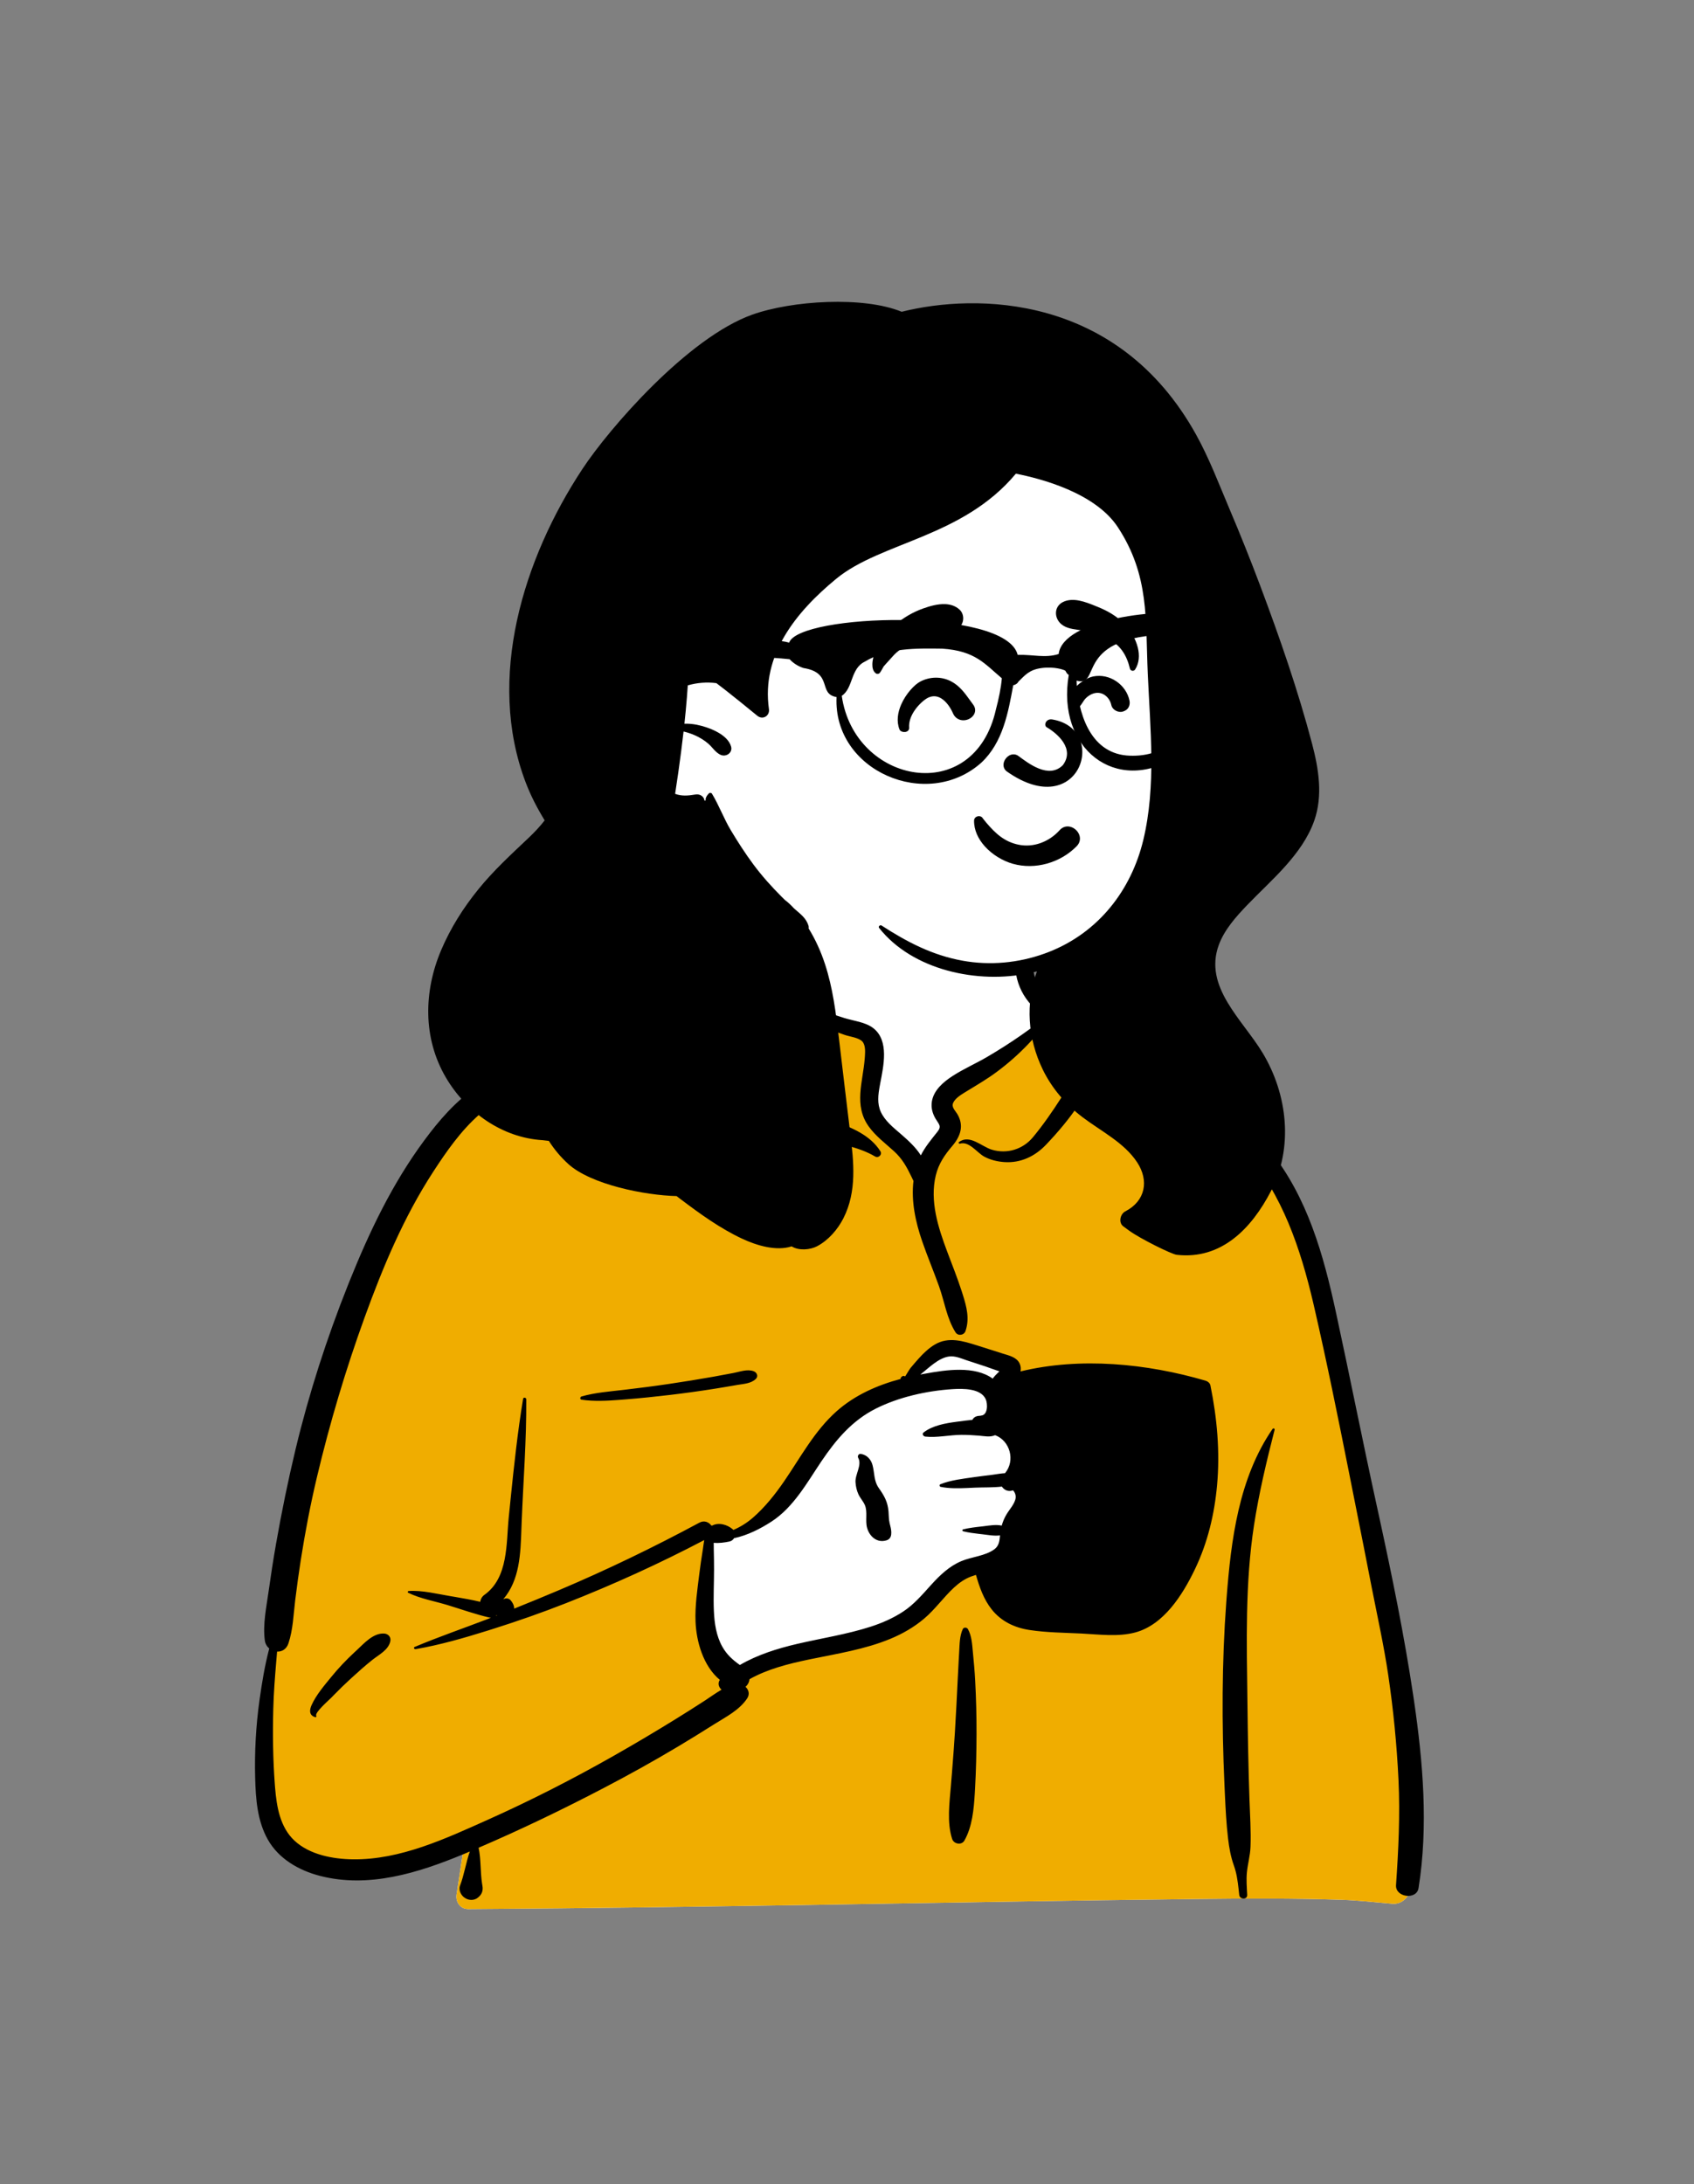 <svg width="495" height="638" viewBox="0 0 495 638" fill="none" xmlns="http://www.w3.org/2000/svg">
<rect x="0" y="0" width="495" height="638" fill="#808080" stroke="none"/>
<rect x="264.93" y="382.051" width="99.784" height="117.362" fill="black"/>
<path fill-rule="evenodd" clip-rule="evenodd" d="M235.825 267.258C246.582 259.435 273.586 255.917 285.066 263.45C296.404 271.014 297.641 283.246 302.924 294.498C307.91 292.253 316.142 295.469 317.588 299.887C319.38 301.971 319.461 307.825 320.697 310.626C374.486 318.804 382.652 358.856 389.126 404.327C397.691 450.468 417.134 496.509 408.693 543.989C409.793 545.508 410.66 546.986 411.462 548.741C413.383 551.863 410.909 556.282 407.033 556.111C402.018 555.69 397.052 555.116 392.012 554.937C378.043 554.473 364.06 554.528 350.085 554.698L348.179 554.722C277.75 555.559 207.324 557.209 136.891 557.647C134.336 557.65 133.085 555.462 133.426 553.303C134.113 548.956 134.75 544.607 135.416 540.258C118.757 544.46 101.046 545.518 84.434 540.7C83.272 539.569 87.142 540.182 87.756 540.01C72.468 530.032 77.033 509.012 78.388 493.873C86.809 441.996 89.777 384.597 122.313 340.33C136.389 322.264 157.025 307.961 180.738 304.743L181.396 304.657C188.329 303.774 196.057 303.489 202.119 299.887C208.937 294.688 211.842 285.083 219.015 284.993C221.384 284.963 224.606 287.825 228.073 289.768C228.332 285.493 230.744 281.886 231.276 278.572L231.319 278.289C231.875 274.425 231.114 270.949 235.825 267.258ZM351.422 405.698C336.306 395.668 297.258 400.707 296.364 401.269C294.396 402.505 293.548 402.615 292.484 404.22C291.433 404.354 290.383 404.492 289.333 404.634C287.228 405.291 288.788 407.764 291.22 406.881C289.757 412.905 294.061 417.189 295.774 423.145C296.331 425.078 295.794 428.556 295.774 430.532C295.941 433.051 298.857 436.026 298.371 438.553C296.643 447.538 287.266 456.303 291.22 465.017C293.838 469.938 301.715 472.447 306.952 474.12C317.801 478.097 336.705 473.971 343.009 465.017C346.371 460.241 350.267 448.193 352.272 444.456L352.716 438.528C353.812 423.793 354.787 407.93 351.422 405.698Z" fill="white"/>
<path fill-rule="evenodd" clip-rule="evenodd" d="M218.456 285.019L222.782 287.555L247.906 299.417C252.777 300.719 255.212 302.28 255.212 304.1V322.628C255.212 325.107 259.783 330.727 268.924 339.486L277.369 331.444L277.18 330.392C276.377 325.855 275.975 322.821 275.975 321.288C275.975 319.64 284.237 313.382 300.762 302.516L307.991 296.015L307.221 293.776C311.678 293.977 316.512 296.599 317.588 299.887C319.38 301.971 319.461 307.825 320.697 310.626C374.486 318.804 382.652 358.856 389.126 404.327C397.691 450.468 417.134 496.509 408.693 543.989C409.793 545.508 410.66 546.986 411.462 548.741C413.383 551.863 410.909 556.282 407.033 556.111C402.018 555.69 397.052 555.116 392.012 554.937C378.043 554.473 364.06 554.528 350.085 554.698L348.179 554.722C277.75 555.559 207.324 557.209 136.891 557.647C134.336 557.65 133.085 555.462 133.426 553.303C134.113 548.956 134.75 544.607 135.416 540.258C118.757 544.46 101.046 545.518 84.434 540.7C83.272 539.569 87.142 540.182 87.756 540.01C72.468 530.032 77.033 509.012 78.388 493.873C86.809 441.996 89.777 384.597 122.313 340.33C136.389 322.264 157.025 307.961 180.738 304.743L181.396 304.657L182.058 304.574C188.818 303.752 196.249 303.375 202.119 299.887C208.757 294.825 211.686 285.587 218.456 285.019ZM278.656 393.769C276.192 393.769 271.146 397.424 263.516 404.734L262.844 405.03C253.622 409.122 247.512 412.671 244.516 415.678L244.409 415.786C241.381 418.888 235.386 427.137 226.423 440.532L213.444 447.863H208.533L205.037 472.086L213.444 489.382L232.488 483.255L263.516 475.444L281.322 458.191L291.365 454.971C290.147 458.333 289.705 461.679 291.22 465.017C293.838 469.938 301.715 472.447 306.952 474.12C317.801 478.097 336.705 473.971 343.009 465.017C346.371 460.241 350.267 448.193 352.272 444.456L352.847 436.756C353.883 422.546 354.652 407.841 351.422 405.698C336.306 395.668 297.258 400.707 296.364 401.269C294.396 402.505 293.548 402.615 292.484 404.22L291.933 404.291L295.032 400.277L293.934 399.717C286.105 395.752 281.012 393.769 278.656 393.769ZM291.22 406.881C289.82 412.648 293.704 416.821 295.542 422.392L290.847 413.808L290.847 406.993C290.969 406.964 291.093 406.927 291.22 406.881Z" fill="#F0AD00"/>
<path fill-rule="evenodd" clip-rule="evenodd" d="M216.381 284.124C217.425 283.241 218.969 284.35 218.306 285.542C216.816 288.222 215.287 290.761 213.287 293.13C212.074 294.566 210.775 295.925 209.459 297.268C212.837 300.059 215.735 303.525 218.471 306.773C221.969 310.927 225.277 315.257 229.204 319.058C233.077 322.806 237.36 325.427 242.538 327.174L243.584 327.521C248.786 329.265 254.346 331.621 257.278 336.325C257.856 337.252 256.692 338.399 255.713 337.82C250.618 334.807 244.632 334.201 239.085 332.21C233.728 330.286 229.058 327.327 224.931 323.549C220.812 319.778 217.353 315.487 213.745 311.287C210.177 307.134 206.336 303.587 202.116 300.073C195.603 304.257 188.17 306.078 180.611 307.866L179.786 308.061C172.218 309.851 164.69 311.929 157.59 315.046C151.331 317.793 145.174 321.074 140.075 325.544C134.662 330.289 130.449 336.348 126.593 342.274C117.968 355.532 111.904 370.056 106.566 384.757C101.014 400.049 96.37 415.646 92.621 431.429C90.714 439.457 89.165 447.542 87.893 455.684C87.28 459.605 86.736 463.534 86.258 467.473C85.747 471.678 85.63 476.005 84.279 480.048C83.7 481.781 82.333 482.5 80.964 482.439L80.686 485.76C80.318 490.187 79.974 494.616 79.858 499.071C79.665 506.478 79.753 513.863 80.311 521.255L80.39 522.263C80.828 527.657 81.808 533.719 86.055 537.668C90.453 541.76 97.217 543.046 103.145 543.12C116.952 543.291 130.243 537.06 142.462 531.594C155.045 525.964 167.284 519.715 179.231 512.938C185.314 509.487 191.332 505.921 197.274 502.251C200.189 500.449 203.084 498.617 205.957 496.755C207.603 495.689 209.163 494.52 210.838 493.574C210.017 492.844 209.651 491.696 210.338 490.694C205.495 486.679 203.479 479.514 203.244 473.716C203.053 469.036 203.774 464.369 204.344 459.733C204.631 457.396 204.985 455.062 205.354 452.735C205.499 451.816 205.61 450.832 205.78 449.862C192.702 456.726 179.258 462.839 165.458 468.269C158.384 471.053 151.219 473.556 143.956 475.85L142.484 476.312C135.602 478.464 128.555 480.496 121.441 481.726C121.06 481.792 120.751 481.256 121.157 481.085C128.091 478.163 135.264 475.698 142.302 473.007L143.459 472.557C143.326 472.55 143.188 472.533 143.044 472.5C138.917 471.548 134.822 470.082 130.774 468.848C127.017 467.702 122.796 466.982 119.284 465.253C119.014 465.12 119.165 464.761 119.428 464.744C123.375 464.482 127.66 465.581 131.53 466.227L132.983 466.471C135.419 466.881 137.908 467.322 140.332 467.897C140.419 467.121 140.873 466.343 141.518 465.886C148.619 460.863 147.898 450.719 148.658 443.238L149.221 437.684C150.212 427.964 151.26 418.245 152.852 408.598C152.937 408.083 153.771 408.231 153.775 408.717C153.857 420.676 152.912 432.58 152.438 444.52L152.364 446.478C152.103 453.846 151.897 461.496 147.039 467.165C147.718 466.786 148.637 466.786 149.187 467.411C149.863 468.18 150.254 469.043 150.242 469.89C154.632 468.132 159.003 466.328 163.352 464.488C177.336 458.571 191.027 451.949 204.356 444.784C205.791 444.013 207.154 444.619 207.863 445.635L207.966 445.621C207.983 445.619 208 445.618 208.018 445.617L208.12 445.613C208.124 445.613 208.127 445.613 208.131 445.613C210.007 444.629 212.563 445.33 214.173 446.766C214.221 446.809 214.261 446.856 214.304 446.902C216.342 446.028 218.245 444.848 219.973 443.353C223.507 440.293 226.501 436.51 229.111 432.716C233.918 425.728 238.001 417.958 244.494 412.206C249.769 407.532 256.31 404.623 263.171 402.796C263.143 402.605 263.219 402.401 263.358 402.265C263.71 401.92 263.962 401.801 264.417 402.01C264.453 402.027 264.475 402.05 264.49 402.075L265.16 400.983C265.525 400.39 265.9 399.793 266.03 399.636C266.809 398.699 267.611 397.769 268.425 396.859C269.805 395.318 271.378 393.797 273.199 392.728C277.186 390.389 281.377 391.713 285.476 392.991C287.953 393.764 290.421 394.562 292.894 395.347L293.149 395.426C294.992 395.992 297.149 396.487 297.974 398.352C298.3 399.091 298.351 399.857 298.199 400.6C315.709 396.347 335.156 398.301 352.243 403.294C352.899 403.485 353.554 404 353.692 404.677C355.65 414.266 356.522 424.1 355.636 433.853C354.871 442.271 352.918 450.521 349.238 458.228L349.029 458.663C345.57 465.806 340.089 474.611 331.717 476.85C326.662 478.201 321.071 477.404 315.915 477.157C310.904 476.916 305.783 476.881 300.82 476.128C296.4 475.458 292.527 473.566 289.795 470.133C287.439 467.172 286.198 463.593 285.181 460.032C284.716 460.174 284.253 460.324 283.798 460.494C281.878 461.21 280.251 462.367 278.78 463.727C275.674 466.6 273.264 470.09 270.014 472.832C267.072 475.314 263.719 477.244 260.123 478.728C252.671 481.803 244.677 483.032 236.795 484.662L236.245 484.777C230.311 486.02 224.255 487.547 219.017 490.498C218.915 491.366 218.5 492.184 217.836 492.719C218.76 493.547 219.151 494.86 218.339 496.091C216.072 499.528 212.166 501.483 208.66 503.681L208.432 503.825C204.982 506.009 201.503 508.15 197.995 510.247C190.864 514.511 183.584 518.541 176.202 522.393C164.327 528.588 152.198 534.433 139.849 539.734C140.59 543.217 140.32 546.808 140.877 550.314L140.962 550.814C141.2 552.115 140.879 553.204 139.94 554.054L139.841 554.141L139.843 554.13L139.755 554.207L139.725 554.23L139.735 554.223C139.627 554.317 139.515 554.405 139.402 554.481L139.257 554.57C138.353 555.094 137.189 555.088 136.264 554.625L136.158 554.57L135.98 554.472C134.758 553.801 133.915 552.136 134.422 550.814C135.668 547.565 136.139 544.097 137.291 540.826L136.377 541.216L135.174 541.717C122.155 547.094 107.693 551.622 93.508 547.956C87.24 546.336 81.382 542.909 78.246 537.323C75.16 531.827 74.724 525.446 74.56 519.332C74.358 511.786 74.782 504.125 75.823 496.645C76.523 491.623 77.369 486.507 78.673 481.537C78.002 480.971 77.509 480.16 77.379 479.156C76.763 474.409 77.841 469.475 78.5 464.753C79.145 460.142 79.857 455.541 80.662 450.954C82.288 441.69 84.177 432.446 86.376 423.291C90.29 406.997 95.458 390.993 101.68 375.371L102.225 374.011C107.975 359.732 114.632 345.758 123.903 333.214C128.337 327.213 133.025 321.772 139.291 317.447C145.161 313.395 151.782 310.478 158.616 308.248C165.456 306.017 172.487 304.521 179.643 303.591C186.91 302.646 194.58 302.067 201.359 299.22C200.501 297.752 201.237 295.77 202.68 294.859C207.537 291.795 212.028 287.808 216.381 284.124ZM371.856 417.393C372.059 417.097 372.542 417.284 372.453 417.633C370.091 426.876 367.873 436.138 366.425 445.557C363.812 462.558 364.292 479.78 364.506 496.907L364.517 497.793C364.627 507.018 364.779 516.243 365.099 525.465C365.26 530.125 365.579 534.831 365.405 539.494C365.311 542.024 364.605 544.416 364.355 546.915C364.136 549.101 364.331 551.32 364.44 553.508C364.513 554.963 362.265 554.901 362.112 553.508L361.916 551.706C361.662 549.426 361.348 547.16 360.566 544.978C359.625 542.353 359.174 539.775 358.847 537.019C358.348 532.796 358.125 528.531 357.932 524.278L357.8 521.336C356.995 503.564 357.023 485.708 358.327 467.954L358.423 466.686C359.714 449.904 361.955 431.771 371.856 417.393ZM321.504 311.622C320.887 311.38 321.103 310.489 321.786 310.644L323.029 310.927C332.133 313.01 341.073 315.267 349.571 319.143C358.074 323.021 365.273 328.81 370.994 335.929C382.114 349.768 386.735 366.585 390.383 383.387C394.437 402.057 398.128 420.796 402.218 439.46L402.977 442.937C406.761 460.32 410.333 477.714 412.966 495.303L413.155 496.579C415.81 514.667 417.406 533.381 414.51 551.515C413.937 555.103 407.686 554.21 407.93 550.665C408.636 540.418 409.141 530.224 408.653 519.953C408.164 509.681 407.155 499.453 405.652 489.271C404.386 480.701 402.5 472.239 400.83 463.738L400.569 462.395C399.171 455.165 397.73 447.941 396.292 440.718L394.143 429.902C390.922 413.707 387.639 397.498 383.929 381.405L383.708 380.458C380.078 364.976 374.724 348.758 363.833 336.463C352.781 323.985 336.959 317.702 321.504 311.622ZM281.343 475.845C281.609 475.279 282.539 475.341 282.824 475.845C283.944 477.819 284.069 480.338 284.281 482.566L284.303 482.796C284.572 485.515 284.811 488.243 284.957 490.97C285.233 496.147 285.366 501.317 285.349 506.501C285.331 511.813 285.219 517.119 284.919 522.423L284.838 523.844C284.564 528.453 284.105 533.595 281.812 537.625C280.979 539.09 278.712 538.659 278.229 537.178C276.647 532.327 277.459 526.575 277.865 521.607L278.18 517.73C278.492 513.853 278.789 509.974 279.025 506.092C279.349 500.782 279.615 495.466 279.872 490.153C279.955 488.427 280.045 486.701 280.141 484.975L280.287 482.387C280.412 480.222 280.402 477.846 281.343 475.845ZM103.497 482.72L104.197 482.074C106.347 480.065 109.063 476.971 112.241 477.163C113.508 477.239 114.315 478.244 114.052 479.435C113.491 481.98 110.773 483.301 108.816 484.855C106.672 486.557 104.651 488.376 102.635 490.212C100.846 491.841 99.125 493.516 97.446 495.243L96.818 495.893C96.216 496.52 91.93 500.223 92.393 501.184L92.418 501.227C92.547 501.411 92.332 501.664 92.118 501.599C90.267 501.041 90.383 499.526 91.083 497.99C92.427 495.04 94.782 492.311 96.838 489.792C98.889 487.279 101.109 484.939 103.497 482.72ZM288.05 408.743C286.619 405.512 281.346 405.58 278.353 405.773C270.814 406.26 262.658 408.081 255.951 411.446C248.997 414.935 244.313 420.525 240.122 426.707L239.926 426.997C235.841 433.062 231.906 440.241 225.51 444.411C222.252 446.536 218.447 448.476 214.494 449.316C214.223 449.772 213.783 450.133 213.206 450.264L212.938 450.322C211.813 450.56 210.064 450.822 208.553 450.665C208.563 451.371 208.555 452.072 208.574 452.74C208.627 454.657 208.649 456.582 208.649 458.499C208.65 462.518 208.424 466.544 208.6 470.562C208.755 474.115 209.281 477.828 211.067 481.005C212.378 483.336 214.107 484.878 216.195 486.351C221.33 483.361 227.137 481.539 233.031 480.169C240.159 478.512 247.457 477.406 254.423 475.16C257.776 474.078 260.999 472.663 263.919 470.741C267.019 468.699 269.386 465.937 271.822 463.236L272.202 462.816C274.688 460.093 277.401 457.488 280.914 456.012C283.939 454.74 287.927 454.513 290.572 452.546C291.955 451.516 292.071 450.022 292.216 448.492C290.522 448.723 288.729 448.353 287.04 448.164L286.165 448.066C284.569 447.884 283.009 447.685 281.437 447.297C281.145 447.225 281.145 446.805 281.437 446.733C283.295 446.275 285.136 446.08 287.04 445.866L287.488 445.813C289.211 445.597 291.022 445.272 292.712 445.634C293.015 444.532 293.453 443.48 294.068 442.426C294.93 440.946 296.562 439.267 296.782 437.538C296.848 437.021 296.722 436.413 296.467 435.956L296.379 435.8C296.272 435.617 296.145 435.432 295.959 435.317C295.939 435.34 295.895 435.366 295.801 435.395C294.5 435.786 293.366 435.178 292.763 434.241C290.207 434.543 287.417 434.442 285.019 434.543L282.595 434.655C280.005 434.768 277.298 434.818 274.864 434.318C274.524 434.248 274.421 433.708 274.761 433.569C277.753 432.347 281.383 431.957 284.587 431.488C286.376 431.225 288.178 431.025 289.972 430.794C291.167 430.64 292.435 430.386 293.673 430.325C296.777 426.634 295.105 420.813 290.785 419.224C289.212 419.884 287.797 419.5 286.078 419.359C284.362 419.219 282.642 419.123 280.919 419.13C277.466 419.145 273.808 420.012 270.389 419.639C269.833 419.578 269.316 418.871 269.869 418.44C272.486 416.4 276.237 415.735 279.559 415.3L280.247 415.212C281.361 415.073 282.715 414.87 284.12 414.748C284.438 414.157 285.008 413.709 285.864 413.598C286.118 413.565 286.374 413.545 286.629 413.524L286.626 413.5C288.714 413.405 288.623 410.036 288.05 408.743ZM145.098 471.763C145.061 471.817 145.02 471.869 144.978 471.919L144.911 471.992L145.255 471.859L145.098 471.763ZM324.488 401.523C315.699 400.621 306.897 400.811 298.082 401.054C297.377 403.256 294.923 405.133 292.545 405.204C294.408 407.911 294.6 411.575 293.294 414.446C296.067 415.5 298.455 417.394 299.906 420.091C301.916 423.829 301.653 427.99 299.666 431.445C301.362 432.911 302.363 435.293 302.263 437.538C302.151 440.041 300.589 442.18 299.291 444.252C297.888 446.494 297.841 448.467 297.41 450.978C296.78 454.652 294.185 456.88 290.847 458.271L291.024 458.938C291.885 462.138 292.956 465.514 295.416 467.854C298.58 470.863 303.489 470.835 307.67 471.026L307.871 471.036C311.7 471.218 315.526 471.433 319.353 471.64L322.223 471.793C326.629 472.024 330.861 472.052 334.458 469.27C340.33 464.729 344.356 457.213 346.904 450.56C352.253 436.594 352.317 421.269 349.862 406.724C341.628 404.19 333.086 402.405 324.488 401.523ZM251.397 424.692L251.462 424.697C253.272 424.894 254.515 426.294 254.957 427.954C255.601 430.367 255.285 432.548 256.832 434.727C258.424 436.967 259.403 438.76 259.634 441.527C259.729 442.666 259.686 443.801 259.951 444.916L260.143 445.697C260.348 446.529 260.515 447.331 260.413 448.225C260.321 449.041 259.905 449.676 259.049 449.937C256.259 450.789 254.104 448.826 253.384 446.343C252.761 444.198 253.592 441.641 252.714 439.627C252.227 438.511 251.33 437.577 250.822 436.453C250.32 435.338 250.068 434.174 249.987 432.963C249.834 430.673 251.955 427.921 250.772 425.845C250.52 425.402 250.805 424.679 251.397 424.692ZM214.337 401.054C216.226 400.688 218.369 399.847 220.233 400.546C221.19 400.905 221.663 402.021 220.854 402.796C219.449 404.141 217.408 404.216 215.515 404.533L215.349 404.562C213.111 404.957 210.87 405.332 208.625 405.688C204.403 406.355 200.17 406.946 195.922 407.448C191.56 407.964 187.185 408.423 182.804 408.768L181.108 408.901C177.407 409.184 173.557 409.397 169.926 408.855C169.398 408.777 169.483 408.043 169.926 407.915C173.903 406.765 178.267 406.456 182.379 405.97C186.752 405.452 191.116 404.904 195.47 404.255C199.816 403.607 204.157 402.911 208.482 402.142C210.437 401.795 212.388 401.432 214.337 401.054ZM282.51 397.362C280.852 396.802 279.028 395.971 277.231 396.249C274.133 396.728 271.376 399.611 268.924 401.51L270.155 401.281C276.455 400.125 284.799 398.879 290.088 402.705C290.101 402.683 290.112 402.661 290.127 402.638C290.554 402.019 291.049 401.536 291.589 401.006C291.64 400.96 291.69 400.912 291.739 400.863L292.03 400.567L291.364 400.346C289.937 399.865 288.247 399.243 287.98 399.152L287.961 399.146C286.142 398.557 284.32 397.975 282.51 397.362ZM230.743 271.23C230.484 268.045 235.674 268.071 235.931 271.23C236.492 278.126 234.867 284.956 231.37 291.002C231.344 291.046 231.316 291.085 231.289 291.127C233.476 292.214 235.689 293.257 237.95 294.189C240.843 295.382 243.79 296.468 246.79 297.39C249.504 298.224 252.848 298.553 255.129 300.288C259.94 303.947 258.133 311.541 257.207 316.463L257.063 317.24C256.602 319.773 256.269 322.372 257.387 324.802C258.581 327.399 260.995 329.325 263.149 331.183L263.584 331.56C265.492 333.22 267.672 335.237 269.072 337.488C270.349 334.965 272.091 332.903 273.933 330.582C275.246 328.926 274.311 328.38 273.367 326.762C272.459 325.204 272.015 323.544 272.299 321.768C272.824 318.486 275.569 316.116 278.302 314.336C281.53 312.233 285.132 310.676 288.468 308.72C295.324 304.703 302.001 300.109 308.017 295.007C308.183 294.866 308.47 295.051 308.337 295.243C303.585 302.147 298.014 308.112 291.166 313.175C288.389 315.228 285.473 316.931 282.536 318.721L281.692 319.238C280.513 319.968 279.043 320.943 278.51 322.185C277.973 323.434 279.117 324.377 279.733 325.411C281.688 328.697 280.745 331.762 278.427 334.549L278.319 334.677C276.015 337.388 274.27 339.909 273.435 343.373C271.641 350.813 274.14 358.562 276.755 365.547L276.859 365.822C278.273 369.587 279.777 373.324 281.006 377.149L281.345 378.207C282.458 381.726 283.37 385.197 282.121 388.815C281.696 390.046 279.939 390.337 279.209 389.179C276.634 385.094 275.992 380.179 274.378 375.689C272.805 371.312 270.999 367.015 269.48 362.62C267.523 356.962 266.214 350.872 266.925 344.937C266.904 344.903 266.881 344.87 266.863 344.834L266.365 343.793C265.007 340.976 263.695 338.515 261.226 336.27C258.649 333.927 255.853 331.853 253.826 329.017C249.423 322.857 252.146 316.005 252.678 309.27L252.739 308.444C252.836 307.045 252.889 305.145 251.932 304.177C250.856 303.087 248.333 302.809 246.906 302.327C243.217 301.08 239.581 299.627 236.119 297.883C232.823 296.222 229.63 294.388 226.658 292.239L225.151 291.156C222.774 289.443 220.309 287.572 218.716 285.24C218.532 284.972 218.844 284.538 219.177 284.667C221.837 285.698 224.267 287.338 226.755 288.764C226.794 288.677 226.839 288.59 226.89 288.501C229.969 283.179 231.235 277.283 230.743 271.23ZM315.705 307.693C316.765 304.917 321.595 305.132 321.402 308.43C321.255 310.963 320.128 313.25 319.099 315.55L318.989 315.797C317.925 318.194 316.698 320.444 315.228 322.64C312.421 326.84 309.132 330.737 305.62 334.414C302.435 337.749 298.256 339.788 293.439 339.449C291.41 339.306 289.362 338.813 287.584 337.845C285.472 336.695 283.178 333.241 280.483 334.077C280.223 334.158 279.979 333.794 280.205 333.621C283.315 331.228 286.846 334.938 289.825 335.832C294.312 337.178 298.918 335.69 301.806 332.225C304.822 328.607 307.598 324.556 310.132 320.617C311.419 318.617 312.594 316.541 313.608 314.401C314.632 312.242 314.864 309.895 315.705 307.693ZM308.471 290.612C308.341 290.229 308.839 289.864 309.192 290.083C311.236 291.354 313.007 293.033 314.893 294.505C316.984 296.138 319.092 297.738 321.232 299.314C324.351 301.61 320.733 305.839 317.987 303.33C314.229 299.897 310.114 295.409 308.471 290.612ZM297.249 277.178C298.079 274.12 302.991 275.381 302.275 278.404L302.252 278.496C300.896 283.488 302.827 288.571 306.948 291.808L307.1 291.926C309.708 293.919 306.013 297.403 303.432 295.429C297.795 291.121 295.451 283.802 297.249 277.178Z" fill="black"/>
<path fill-rule="evenodd" clip-rule="evenodd" d="M349.894 187.302C348.246 161.415 339.47 132.066 313.64 119.356C256.696 97.482 181.827 152.566 177.863 208.838C176.481 228.1 187.655 249.148 208.075 254.504C212.615 260.261 219.481 263.777 226.257 266.828C306.972 306.909 359.11 274.328 349.894 187.302Z" fill="white"/>
<path fill-rule="evenodd" clip-rule="evenodd" d="M368.282 171.199C365.43 163.616 362.417 156.092 359.247 148.625C356.16 141.359 353.371 133.935 349.537 127.013C326.64 85.67 285.001 85.67 263.478 91.072C252.316 86.469 231.409 87.768 219.787 91.921C200.971 98.645 178.035 125.097 170.193 136.981C152.879 163.221 142.074 198.145 153.575 228.466C155.078 232.429 156.995 236.099 159.153 239.636C157.794 241.4 156.229 243.071 154.495 244.712C149.343 249.59 144.192 254.308 139.741 259.81C135.319 265.279 131.652 271.093 128.923 277.505C123.776 289.595 123.529 303.286 130.333 314.823C136.252 324.861 146.739 332.336 158.553 333.049C159.16 333.13 159.767 333.204 160.377 333.262C161.943 335.73 163.852 338.003 166.03 339.984C172.705 346.06 188.615 349.177 197.689 349.377C198.155 349.735 198.624 350.093 199.094 350.446C204.646 354.629 210.473 358.849 216.848 361.825C221.165 363.843 226.827 365.529 231.331 364.072C233.375 365.379 236.728 365.104 238.754 364.035C242.084 362.278 244.793 359.115 246.441 355.878C250.437 348.016 249.476 339.414 248.45 331.015C247.32 321.739 246.233 312.458 245.128 303.181C244.263 295.927 243.359 288.553 241.054 281.565C239.863 277.944 238.302 274.465 236.284 271.194C236.336 270.919 236.327 270.644 236.245 270.386C235.584 268.33 234.219 267.253 232.601 265.854C232.392 265.675 232.184 265.492 231.979 265.305C231.171 264.423 230.305 263.603 229.379 262.908C229.022 262.562 228.67 262.213 228.318 261.863C225.392 258.929 222.626 255.845 220.17 252.541C217.787 249.336 215.634 245.99 213.586 242.582C211.504 239.115 210.125 235.29 208.047 231.848C207.868 231.553 207.416 231.495 207.164 231.74C206.521 232.377 206.107 233.084 206.186 233.829L205.864 233.875C205.742 232.751 204.66 231.836 203.19 232.081C200.99 232.448 199.181 232.585 197.276 231.886C197.611 229.759 197.92 227.628 198.224 225.493C198.781 221.565 199.298 217.623 199.742 213.682C200.816 213.928 201.881 214.282 202.925 214.731C204.412 215.368 205.816 216.225 207.016 217.278C208.199 218.318 209.016 219.721 210.46 220.445C212.121 221.273 214.126 219.904 213.639 218.106C212.652 214.473 207.064 212.392 203.607 211.705C202.42 211.468 201.207 211.368 199.994 211.393C200.268 208.863 200.511 206.333 200.711 203.798C200.807 202.599 200.894 201.401 200.977 200.198C203.664 199.42 206.542 199.187 209.338 199.553C210.26 200.256 211.182 200.951 212.073 201.655C214.904 203.894 217.722 206.145 220.504 208.438C220.757 208.642 221.004 208.846 221.257 209.054C222.909 210.415 224.97 209.067 224.692 207.14C222.422 191.35 232.527 178.79 244.359 169.06C257.455 158.285 281.266 157.03 296.841 138.367C304.015 139.764 320.03 143.914 326.64 153.994C335.893 168.119 334.684 180.775 335.388 196.798C336.093 212.833 337.884 229.559 334.079 245.37C330.57 259.949 321.07 272.405 306.329 278.131C305.964 278.273 305.594 278.41 305.225 278.543C297.602 281.294 289.284 282.073 281.266 280.624C272.391 279.018 264.982 275.131 257.599 270.349C257.173 270.078 256.551 270.636 256.873 271.044C266.604 283.388 285.719 287.512 300.881 284.253C301.59 284.099 302.294 283.933 302.994 283.75C299.603 293.085 300.285 303.331 304.703 312.42C307.36 317.889 311.412 322.621 316.347 326.354C321.787 330.466 328.535 333.787 332.31 339.559C335.766 344.849 334.74 350.792 328.822 353.847C327.331 354.621 326.757 357.122 328.235 358.221C328.801 358.637 329.366 359.061 329.944 359.478C333.258 361.871 342.358 366.365 343.832 366.532C356.92 368.017 365.721 358.82 371.361 347.97C377.983 335.235 376.261 319.716 368.965 307.588C363.112 297.858 351.585 288.27 356.168 275.955C357.803 271.556 361.147 267.806 364.395 264.418C368.1 260.56 372.083 256.948 375.635 252.953C379.166 248.987 382.297 244.671 384.045 239.693C386.597 232.419 385.327 224.553 383.41 217.29C379.301 201.7 373.965 186.319 368.282 171.199Z" fill="black"/>
<path fill-rule="evenodd" clip-rule="evenodd" d="M305.907 252.27C302.697 253.158 299.252 253.237 295.98 252.32C293.012 251.488 289.965 249.658 287.78 247.235C285.84 245.083 284.583 242.468 284.633 239.677C284.638 239.358 284.758 239.092 284.941 238.886C285.139 238.663 285.415 238.51 285.711 238.444C286.015 238.376 286.336 238.4 286.61 238.519C286.858 238.627 287.07 238.809 287.203 239.076C287.539 239.497 287.873 239.912 288.209 240.316C290.908 243.499 293.522 245.877 297.58 246.731C299.782 247.194 301.981 246.988 303.999 246.282C306.159 245.526 308.112 244.196 309.642 242.495C310.333 241.726 311.15 241.412 311.948 241.407C312.853 241.401 313.747 241.802 314.42 242.444C315.082 243.075 315.526 243.932 315.566 244.828C315.601 245.615 315.332 246.437 314.617 247.171C312.262 249.586 309.21 251.356 305.907 252.27ZM305.808 212.403C309.098 214.314 314.112 218.768 310.572 223.504C306.405 227.679 300.406 222.892 297.45 220.726C294.709 219.048 291.629 223.364 294.173 225.324C315.534 240.429 324.203 212.903 307.472 210.157C305.63 209.855 304.946 211.812 305.808 212.403ZM275.027 203.998C273.97 203.352 272.726 203.13 271.347 203.729C270.27 204.197 268.38 205.757 267.065 207.808C266.165 209.211 265.527 210.857 265.66 212.571C265.691 212.97 265.537 213.263 265.294 213.48C265.102 213.652 264.825 213.778 264.499 213.817C264.223 213.85 263.913 213.82 263.662 213.745C263.183 213.603 262.93 213.306 262.835 213.064C261.914 210.728 262.31 208.122 263.342 205.771C264.735 202.597 267.264 199.939 268.922 199.082C271.757 197.615 275.102 197.547 277.942 199.042C280.359 200.314 281.871 202.368 283.374 204.461C283.694 204.906 284.011 205.348 284.339 205.782C284.996 206.651 285.061 207.514 284.807 208.253C284.525 209.073 283.806 209.764 282.907 210.126C282.077 210.46 281.113 210.507 280.26 210.164C279.539 209.873 278.878 209.308 278.46 208.347C277.755 206.73 276.581 204.946 275.027 203.998ZM328.739 207.595C328.015 207.956 327.448 208.064 326.645 207.834C326.201 207.707 325.761 207.463 325.418 207.134C325.077 206.809 324.831 206.404 324.736 205.955C324.5 204.847 323.866 203.81 322.961 203.134C322.188 202.556 321.212 202.25 320.13 202.423C318.962 202.609 317.849 203.324 317.083 204.168C316.827 204.45 316.626 204.771 316.424 205.089C316.046 205.684 315.679 206.238 315.159 206.675C314.961 206.841 314.664 206.957 314.376 206.957C314.258 206.957 314.14 206.939 314.026 206.905C312.864 205.79 312.64 204.945 312.678 204.107C312.717 203.227 313.08 202.337 313.667 201.506C315.043 199.558 317.655 197.96 319.418 197.598C321.832 197.103 324.23 197.698 326.152 198.985C328.13 200.311 329.595 202.368 330.052 204.687C330.162 205.245 330.116 205.848 329.893 206.37C329.675 206.881 329.296 207.318 328.739 207.595ZM280.352 183.223C278.903 184.571 277.188 184.78 275.453 184.966C274.49 185.07 273.72 185.154 272.963 185.317C270.882 185.766 268.824 186.442 266.948 187.415C264.986 188.433 262.847 189.66 261.309 191.232C260.943 191.606 260.599 191.998 260.253 192.392C259.939 192.75 259.635 193.096 259.316 193.429C258.948 193.811 258.6 194.212 258.253 194.612C258.039 194.949 257.996 195.032 257.953 195.118C257.888 195.248 257.813 195.393 257.726 195.549C257.608 195.762 257.47 195.996 257.325 196.208C257.083 196.595 256.954 196.702 256.842 196.749C256.656 196.828 256.48 196.867 256.31 196.846C256.149 196.826 255.998 196.753 255.849 196.633C255.106 196.032 254.886 195.047 254.909 194.002C254.943 192.415 255.556 190.658 256.121 189.578C257.434 187.069 259.256 184.46 261.446 182.587C263.945 180.449 266.68 178.831 269.821 177.715C271.773 177.022 274.032 176.386 276.159 176.466C277.689 176.524 279.151 176.958 280.357 178.044C281.098 178.71 281.454 179.657 281.454 180.604C281.454 181.57 281.085 182.542 280.352 183.223ZM331.686 195.569C331.594 195.713 331.466 195.813 331.324 195.872C331.175 195.935 331.009 195.953 330.85 195.927C330.691 195.902 330.541 195.833 330.421 195.728C330.306 195.628 330.219 195.494 330.18 195.331C329.218 191.296 327.35 188.293 323.364 186.357C321.403 185.405 319.148 184.8 317.013 184.318C316.393 184.177 315.737 184.086 315.077 183.994C313.008 183.706 310.924 183.376 309.576 181.778C308.763 180.816 308.422 179.586 308.615 178.461C308.796 177.401 309.445 176.43 310.623 175.847C313.557 174.399 317.202 175.82 320.165 177.031C320.384 177.121 320.6 177.209 320.811 177.294C323.708 178.462 326.351 180.004 328.523 182.209C330.246 183.958 331.843 186.544 332.486 189.204C333.021 191.417 332.895 193.676 331.686 195.569Z" fill="black"/>
<path fill-rule="evenodd" clip-rule="evenodd" d="M342.549 216.129C339.615 219.893 334.176 221.092 329.16 220.678C318.34 219.683 314.935 207.946 314.58 198.824C321.835 200.774 313.966 186.967 338.768 185.449C347.511 184.753 345.101 189.797 348.964 193.481C348.884 201.215 347.537 209.618 342.549 216.129ZM291.014 207.242C284.626 235.814 249.646 229.018 245.971 203.262C249.364 200.975 248.47 195.327 252.686 193.281C259.367 189.204 267.718 189.378 275.305 189.474C285.002 190.11 287.765 193.947 292.747 198.133C292.507 200.929 291.816 204.243 291.014 207.242ZM356.406 180.717C356.048 180.66 355.689 180.607 355.329 180.556C355.049 180.404 354.72 180.287 354.338 180.217C353.464 180.005 352.597 179.862 351.73 179.785C339.298 177.113 310.536 180.907 309.349 191.041C305.39 192.303 301.964 191.172 297.375 191.285C293.882 177.341 233.496 179.309 230.592 187.716C230.581 187.713 230.57 187.71 230.559 187.707C227.768 186.882 223.655 187.081 220.461 186.95C213.641 186.814 206.813 187.394 200.141 188.768C187.646 190.665 170.593 192.885 179.283 207.788C179.285 207.79 179.286 207.793 179.289 207.795L179.29 207.794C180.788 209.26 183.329 208.08 183.424 206.095C180.502 199.035 187.101 198.187 192.178 196.158C204.812 191.823 217.674 191.222 230.74 192.563C231.723 193.669 233.214 194.633 234.791 195.137C243.527 196.522 238.923 202.711 244.445 203.612C243.431 225.187 270.857 236.964 286.748 222.781C293.092 216.856 294.605 208.08 296.076 200.169C296.854 200.002 297.348 199.595 297.637 199.058C299.508 197.274 300.683 195.627 304.382 195.137C308.081 194.648 310.928 195.63 311.314 195.931C311.411 196.118 311.515 196.305 311.636 196.492C311.805 196.772 312.035 196.994 312.297 197.17C308.644 218.654 326.107 232.242 343.737 221.099C351.397 214.216 353.016 203.679 353.336 194.275C354.374 193.676 355.031 192.516 354.672 191.058C354.176 189.048 355.338 187.307 357.188 186.433C359.592 185.299 359.167 181.154 356.406 180.717Z" fill="black"/>
</svg>
